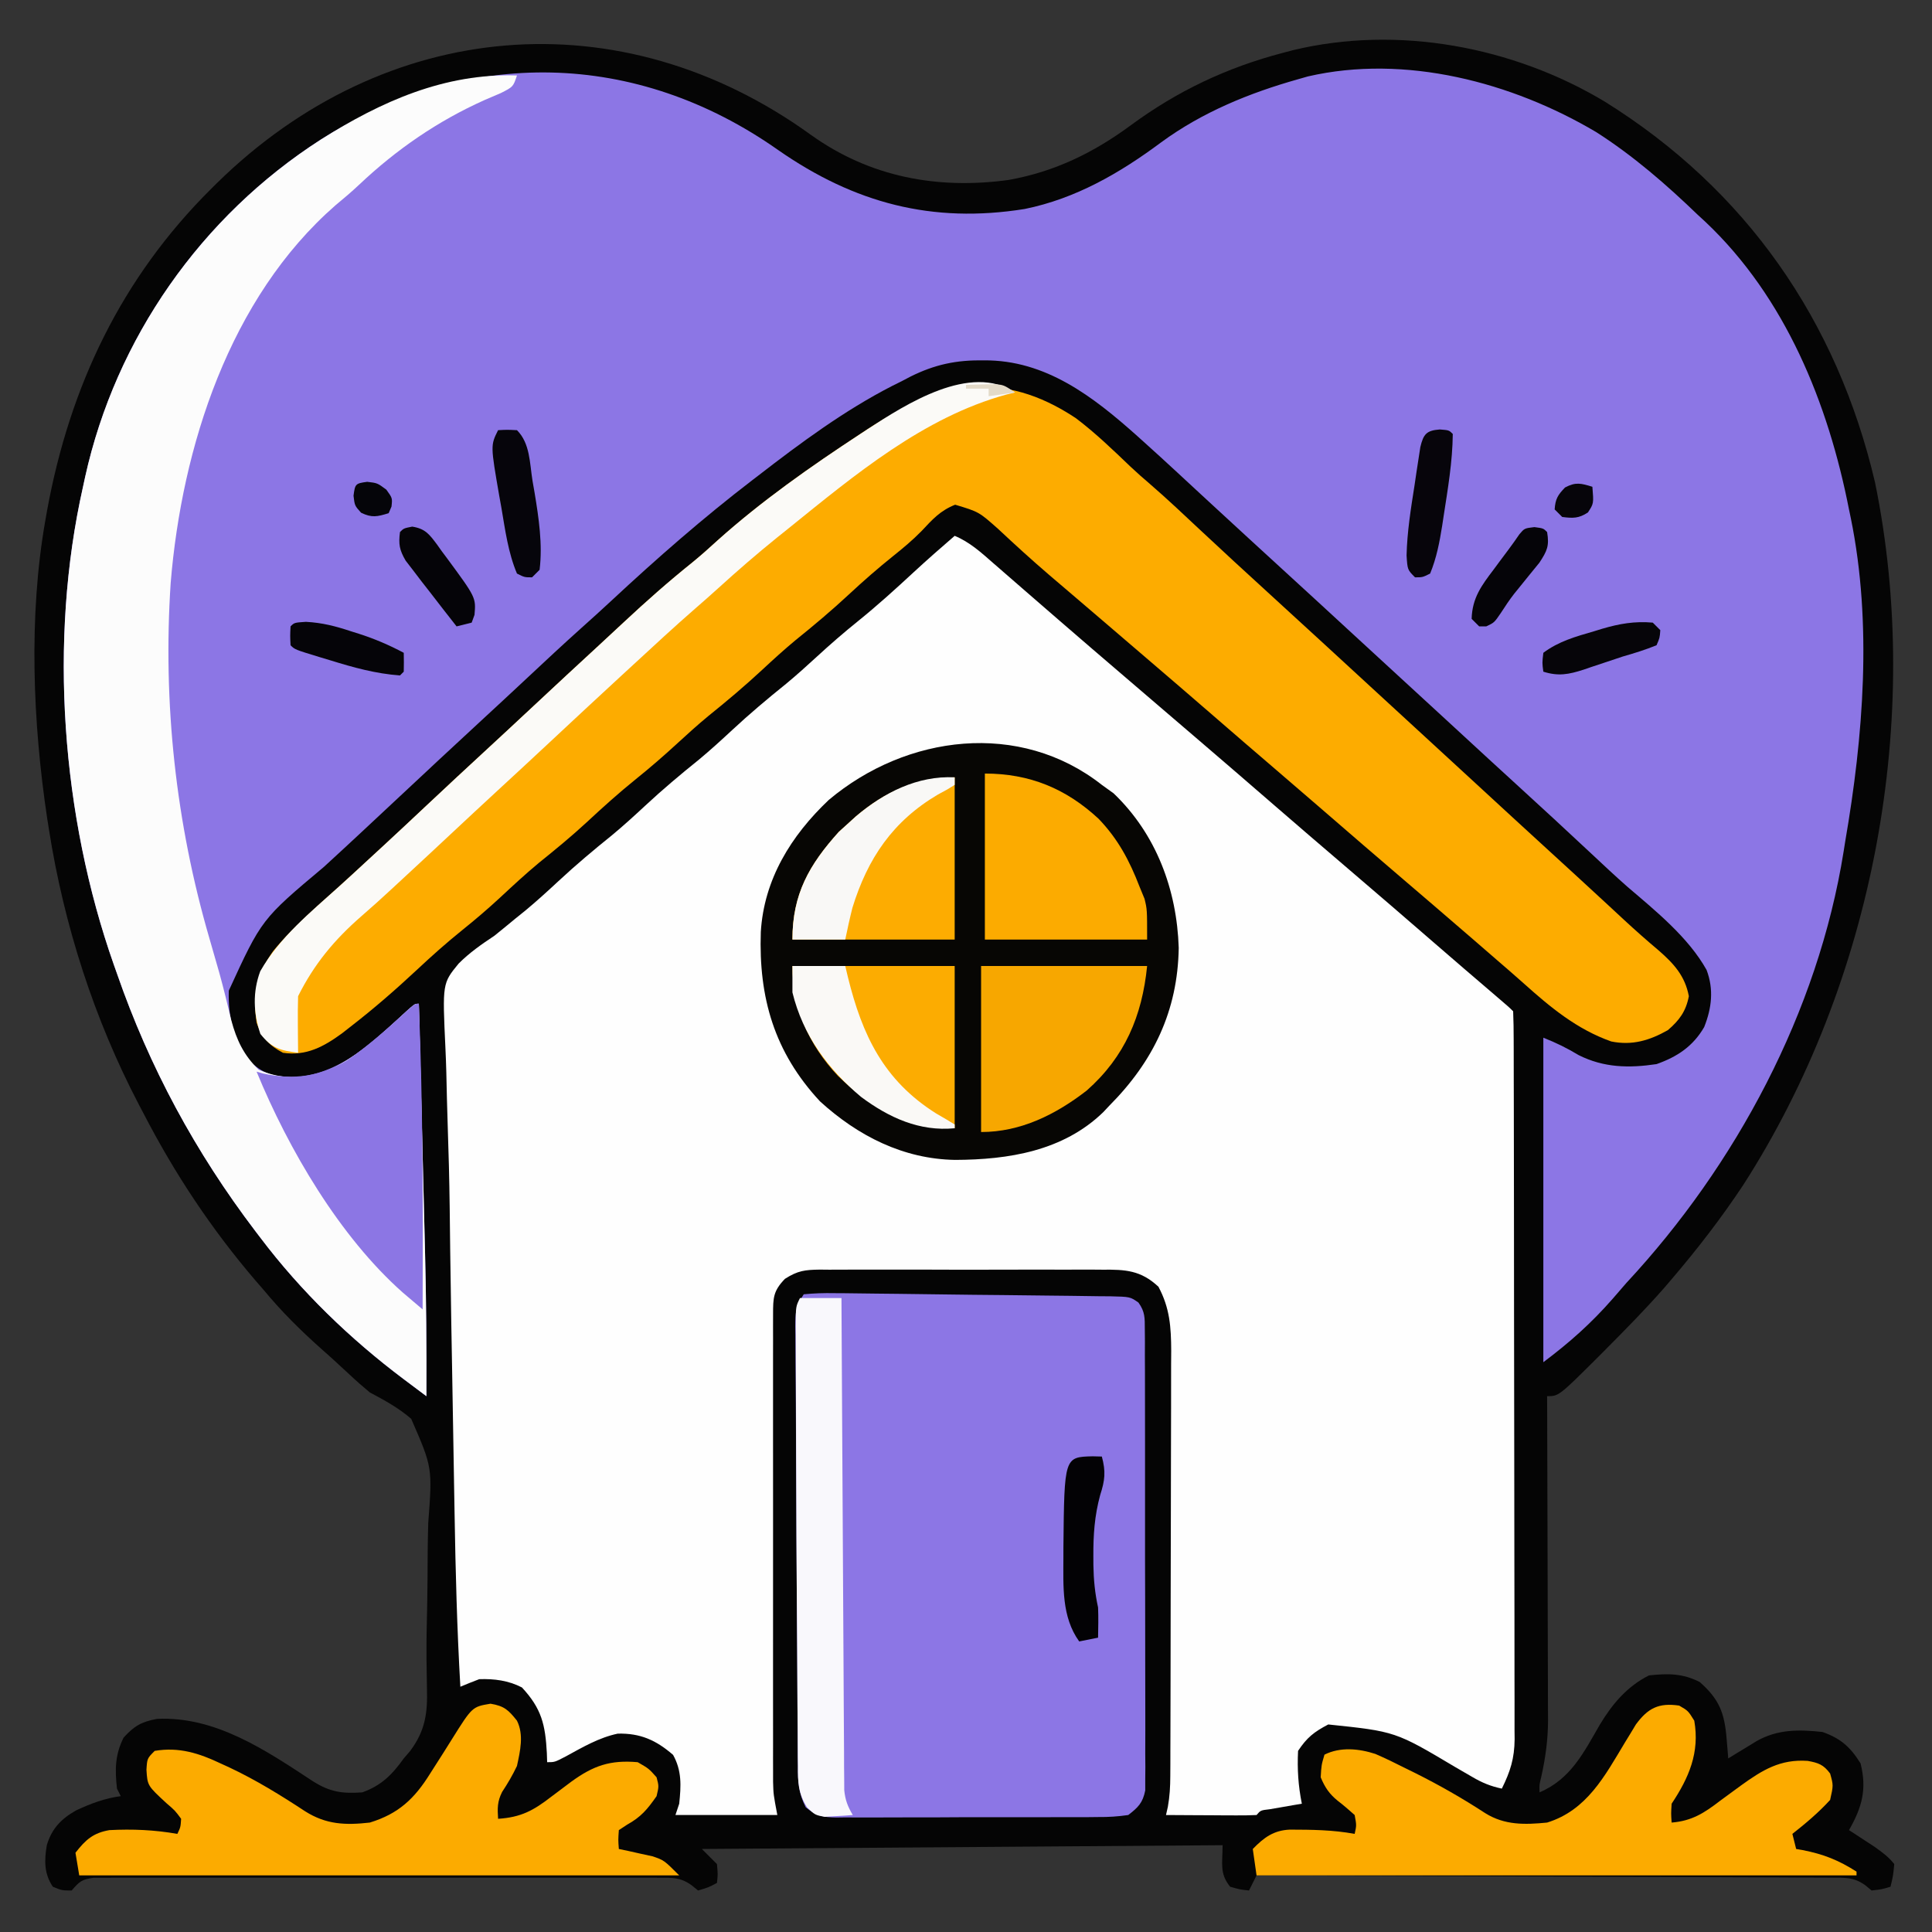 <?xml version="1.0" encoding="UTF-8"?>
<svg version="1.1" xmlns="http://www.w3.org/2000/svg" width="512" height="512">
<rect width="100%" height="100%" fill="#333333" stroke="none"/>
<path d="M0 0 C15.572 11.144 33.446 14.498 52.33 11.923 C64.527 9.755 74.814 4.741 84.751 -2.58 C97.141 -11.704 110.203 -17.868 125.063 -21.768 C125.949 -22.001 126.834 -22.234 127.747 -22.475 C155.462 -29.152 186.004 -23.431 210.28 -8.877 C247.804 14.461 271.922 49.215 281.966 92.084 C294.783 154.706 281.568 224.539 247.063 278.232 C241.268 286.983 234.883 295.255 228.063 303.232 C227.403 304.004 226.743 304.776 226.063 305.572 C221.207 311.099 216.064 316.332 210.876 321.545 C210.198 322.227 209.521 322.909 208.823 323.612 C198.168 334.232 198.168 334.232 195.063 334.232 C195.068 335.375 195.072 336.518 195.077 337.696 C195.117 348.494 195.147 359.293 195.167 370.091 C195.177 375.642 195.191 381.193 195.214 386.744 C195.236 392.106 195.248 397.468 195.253 402.83 C195.257 404.871 195.264 406.911 195.275 408.952 C195.289 411.821 195.291 414.69 195.29 417.56 C195.297 418.393 195.305 419.227 195.312 420.086 C195.294 425.3 194.635 430.1 193.493 435.189 C192.995 437.21 192.995 437.21 193.063 439.232 C201.384 435.639 204.729 428.721 209.089 421.203 C212.365 415.777 216.3 411.114 222.063 408.232 C227.074 407.682 230.96 407.671 235.501 409.982 C240.654 414.507 242.068 418.144 242.626 424.92 C242.751 426.41 242.751 426.41 242.88 427.931 C242.94 428.691 243.001 429.45 243.063 430.232 C243.75 429.811 244.437 429.389 245.145 428.955 C246.046 428.407 246.947 427.859 247.876 427.295 C249.216 426.477 249.216 426.477 250.583 425.642 C256.142 422.482 261.823 422.545 268.063 423.232 C272.882 424.938 275.435 427.224 278.126 431.545 C279.848 438.318 278.54 443.185 275.063 449.232 C275.678 449.63 276.293 450.029 276.927 450.439 C277.735 450.969 278.543 451.499 279.376 452.045 C280.176 452.567 280.977 453.089 281.802 453.627 C283.822 455.061 285.527 456.291 287.063 458.232 C286.751 461.42 286.751 461.42 286.063 464.232 C283.813 464.92 283.813 464.92 281.063 465.232 C280.481 464.752 279.899 464.272 279.299 463.777 C276.275 461.688 274.203 461.848 270.546 461.833 C269.893 461.827 269.241 461.82 268.568 461.813 C266.383 461.795 264.199 461.797 262.013 461.8 C260.446 461.791 258.879 461.78 257.312 461.769 C253.058 461.741 248.805 461.732 244.551 461.726 C240.105 461.717 235.66 461.69 231.214 461.666 C222.796 461.622 214.378 461.594 205.959 461.571 C196.375 461.544 186.791 461.5 177.207 461.454 C157.493 461.362 137.778 461.29 118.063 461.232 C117.403 462.552 116.743 463.872 116.063 465.232 C113.688 464.982 113.688 464.982 111.063 464.232 C108.198 460.685 109.063 458.137 109.063 453.232 C63.523 453.562 17.983 453.892 -28.937 454.232 C-27.617 455.552 -26.297 456.872 -24.937 458.232 C-24.687 460.982 -24.687 460.982 -24.937 463.232 C-27.187 464.42 -27.187 464.42 -29.937 465.232 C-30.519 464.762 -31.102 464.291 -31.703 463.807 C-34.722 461.679 -36.759 461.855 -40.434 461.851 C-41.084 461.847 -41.735 461.842 -42.405 461.837 C-44.583 461.825 -46.761 461.835 -48.939 461.844 C-50.501 461.84 -52.063 461.835 -53.626 461.828 C-57.867 461.814 -62.109 461.82 -66.35 461.829 C-70.786 461.837 -75.223 461.83 -79.659 461.825 C-87.108 461.82 -94.557 461.827 -102.006 461.841 C-110.623 461.857 -119.24 461.852 -127.857 461.836 C-135.252 461.822 -142.646 461.82 -150.041 461.828 C-154.459 461.833 -158.877 461.833 -163.296 461.823 C-167.448 461.815 -171.6 461.821 -175.753 461.838 C-177.279 461.842 -178.804 461.841 -180.33 461.834 C-182.409 461.826 -184.488 461.836 -186.567 461.851 C-187.731 461.852 -188.896 461.853 -190.096 461.855 C-193.275 462.277 -193.923 462.876 -195.937 465.232 C-198.499 465.232 -198.499 465.232 -200.937 464.232 C-203.277 460.721 -203.216 457.331 -202.527 453.22 C-201.21 448.783 -198.676 446.218 -194.781 444.01 C-190.929 442.219 -187.176 440.779 -182.937 440.232 C-183.267 439.572 -183.597 438.912 -183.937 438.232 C-184.489 433.195 -184.476 429.311 -182.187 424.732 C-179.399 421.635 -177.427 420.505 -173.335 419.756 C-157.891 418.997 -144.55 428.039 -132.097 436.228 C-127.505 439.14 -124.327 439.598 -118.937 439.232 C-113.838 437.397 -111.02 434.538 -107.937 430.232 C-107.394 429.602 -106.851 428.971 -106.292 428.322 C-102.242 422.943 -101.593 418.23 -101.792 411.65 C-101.822 409.856 -101.848 408.062 -101.873 406.268 C-101.887 405.3 -101.902 404.331 -101.917 403.333 C-101.945 398.89 -101.836 394.453 -101.735 390.012 C-101.638 385.142 -101.613 380.273 -101.595 375.402 C-101.573 372.897 -101.525 370.393 -101.453 367.889 C-100.335 353.131 -100.335 353.131 -105.964 340.233 C-109.333 337.317 -113.022 335.33 -116.937 333.232 C-118.711 331.764 -120.45 330.251 -122.124 328.67 C-123.3 327.587 -123.3 327.587 -124.499 326.482 C-125.304 325.74 -126.108 324.997 -126.937 324.232 C-128.329 322.995 -128.329 322.995 -129.749 321.732 C-135.233 316.844 -140.255 311.886 -144.937 306.232 C-145.672 305.385 -146.406 304.538 -147.163 303.666 C-158.91 289.962 -168.653 275.256 -176.937 259.232 C-177.346 258.455 -177.756 257.678 -178.178 256.877 C-190 234.247 -197.964 209.437 -201.937 184.232 C-202.098 183.218 -202.258 182.203 -202.424 181.157 C-206.244 155.766 -207.399 127.637 -202.937 102.232 C-202.781 101.344 -202.625 100.455 -202.464 99.539 C-196.443 66.643 -182.801 37.901 -158.937 14.232 C-158.452 13.751 -157.968 13.269 -157.469 12.773 C-112.864 -31.013 -50.467 -36.471 0 0 Z " fill="#050505" transform="translate(214.937,35.768)"/>
<path d="M0 0 C20.173 14.037 40.81 19.539 65.316 15.608 C78.83 12.866 90.556 6.083 101.475 -2.051 C112.372 -10.038 124.819 -15.125 137.761 -18.774 C138.622 -19.021 139.483 -19.267 140.371 -19.521 C166.139 -25.47 194.466 -17.988 216.761 -4.774 C226.63 1.532 235.349 9.12 243.761 17.226 C244.724 18.111 244.724 18.111 245.707 19.015 C266.916 39.041 278.26 67.161 283.761 95.226 C283.925 96.008 284.089 96.791 284.257 97.597 C289.948 125.527 287.563 155.379 282.761 183.226 C282.622 184.102 282.483 184.978 282.34 185.881 C275.559 228.34 253.822 268.991 224.761 300.226 C223.548 301.617 222.339 303.013 221.136 304.413 C215.474 310.882 209.727 316.002 202.761 321.226 C202.761 292.846 202.761 264.466 202.761 235.226 C206.327 236.652 208.939 237.932 212.136 239.851 C218.829 243.197 225.442 243.318 232.761 242.226 C238.247 240.289 242.438 237.504 245.386 232.413 C247.394 227.369 247.968 222.413 246.019 217.265 C241.187 208.623 232.542 201.639 225.105 195.284 C221.841 192.418 218.68 189.446 215.511 186.476 C208.969 180.347 202.38 174.272 195.761 168.226 C193.781 166.414 191.802 164.601 189.824 162.788 C189.085 162.111 189.085 162.111 188.331 161.42 C184.083 157.526 179.849 153.617 175.617 149.706 C172.006 146.371 168.387 143.045 164.761 139.726 C160.585 135.902 156.42 132.068 152.261 128.226 C146.11 122.542 139.938 116.881 133.761 111.226 C127.584 105.57 121.413 99.908 115.261 94.226 C114.167 93.216 113.074 92.207 111.98 91.198 C109.893 89.272 107.81 87.342 105.73 85.409 C102.762 82.657 99.771 79.931 96.761 77.226 C96.235 76.752 95.709 76.278 95.167 75.791 C83.433 65.308 70.865 55.596 54.511 55.726 C53.678 55.731 52.844 55.736 51.986 55.741 C44.733 55.944 39.129 57.721 32.761 61.226 C31.889 61.66 31.016 62.094 30.117 62.542 C17.513 69.019 5.939 77.582 -5.239 86.226 C-5.778 86.639 -6.318 87.052 -6.874 87.478 C-19.923 97.483 -32.237 108.265 -44.266 119.468 C-46.854 121.877 -49.476 124.245 -52.114 126.601 C-56.972 130.955 -61.737 135.404 -66.5 139.862 C-70.565 143.666 -74.643 147.454 -78.739 151.226 C-85.937 157.858 -93.088 164.541 -100.239 171.226 C-102.78 173.601 -105.322 175.976 -107.864 178.351 C-108.484 178.93 -109.104 179.51 -109.743 180.107 C-113.281 183.41 -116.835 186.695 -120.404 189.964 C-136.907 203.813 -136.907 203.813 -145.61 222.769 C-145.791 229.979 -144.391 235.273 -140.239 241.226 C-136.671 244.793 -133.82 245.494 -128.926 245.726 C-115.966 245.182 -107.084 236.051 -97.989 227.729 C-96.239 226.226 -96.239 226.226 -95.239 226.226 C-94.975 236.685 -94.714 247.144 -94.456 257.603 C-94.337 262.462 -94.216 267.321 -94.093 272.18 C-93.974 276.887 -93.858 281.595 -93.743 286.302 C-93.699 288.079 -93.655 289.857 -93.609 291.634 C-93.28 304.5 -93.188 317.355 -93.239 330.226 C-94.517 329.267 -95.796 328.309 -97.075 327.35 C-97.787 326.816 -98.499 326.283 -99.232 325.733 C-113.487 315.026 -126.477 302.463 -137.239 288.226 C-137.67 287.66 -138.101 287.095 -138.545 286.512 C-154.434 265.607 -166.645 243.041 -175.239 218.226 C-175.654 217.055 -175.654 217.055 -176.078 215.861 C-189.91 176.566 -193.427 129.975 -184.239 89.226 C-184.052 88.361 -183.864 87.497 -183.671 86.606 C-175.553 49.906 -152.903 17.566 -121.239 -2.774 C-82.424 -27.37 -37.625 -26.515 0 0 Z " fill="#8C76E5" transform="translate(206.239,39.774)"/>
<path d="M0 0 C4.032 1.677 7.069 4.468 10.312 7.312 C11.229 8.107 11.229 8.107 12.164 8.918 C13.458 10.041 14.751 11.165 16.042 12.292 C18.566 14.494 21.098 16.687 23.63 18.88 C24.884 19.966 26.137 21.053 27.39 22.14 C33.327 27.291 39.294 32.406 45.266 37.516 C48.764 40.509 52.258 43.506 55.752 46.502 C58.656 48.991 61.559 51.479 64.465 53.965 C71.128 59.667 77.769 65.394 84.392 71.142 C90.904 76.79 97.45 82.397 104 88 C111.81 94.681 119.603 101.38 127.364 108.118 C132.456 112.536 137.571 116.928 142.697 121.307 C146.899 124.899 146.899 124.899 148 126 C148.104 128.551 148.143 131.076 148.14 133.628 C148.145 134.841 148.145 134.841 148.149 136.078 C148.158 138.809 148.16 141.539 148.161 144.27 C148.166 146.219 148.171 148.169 148.176 150.118 C148.189 155.43 148.196 160.743 148.2 166.055 C148.203 169.372 148.207 172.689 148.212 176.007 C148.225 186.38 148.235 196.754 148.239 207.128 C148.243 219.112 148.261 231.095 148.29 243.079 C148.312 252.334 148.322 261.589 148.323 270.844 C148.324 276.375 148.33 281.906 148.348 287.436 C148.364 292.642 148.366 297.847 148.358 303.053 C148.357 304.962 148.361 306.872 148.371 308.781 C148.384 311.391 148.378 314 148.367 316.61 C148.376 317.363 148.384 318.117 148.392 318.893 C148.344 324.035 147.244 327.479 145 332 C142.057 331.382 139.786 330.449 137.199 328.926 C136.477 328.508 135.754 328.09 135.01 327.66 C134.243 327.215 133.477 326.771 132.688 326.312 C116.791 316.855 116.791 316.855 99 315 C95.197 317.005 93.382 318.427 91 322 C90.761 326.853 91.044 331.22 92 336 C91.218 336.133 90.435 336.266 89.629 336.402 C88.617 336.579 87.605 336.756 86.562 336.938 C85.553 337.112 84.544 337.286 83.504 337.465 C81.071 337.748 81.071 337.748 80 339 C78.219 339.087 76.435 339.107 74.652 339.098 C73.573 339.094 72.493 339.091 71.381 339.088 C69.676 339.075 69.676 339.075 67.938 339.062 C66.797 339.058 65.657 339.053 64.482 339.049 C61.655 339.037 58.827 339.021 56 339 C56.162 338.286 56.324 337.571 56.491 336.836 C56.994 334.032 57.131 331.477 57.14 328.631 C57.146 327.567 57.152 326.503 57.158 325.407 C57.159 324.25 57.16 323.093 57.161 321.901 C57.166 320.675 57.171 319.448 57.176 318.184 C57.188 314.827 57.196 311.469 57.2 308.111 C57.203 306.011 57.207 303.911 57.212 301.81 C57.225 295.23 57.235 288.65 57.239 282.069 C57.243 274.489 57.261 266.908 57.29 259.327 C57.312 253.457 57.322 247.587 57.323 241.717 C57.324 238.215 57.33 234.714 57.348 231.213 C57.367 227.304 57.363 223.396 57.356 219.487 C57.37 217.761 57.37 217.761 57.384 215.999 C57.351 209.648 57.02 204.656 54 199 C49.325 194.62 45.215 194.422 39.136 194.482 C38.266 194.475 37.395 194.468 36.498 194.461 C33.633 194.444 30.768 194.455 27.902 194.469 C25.905 194.466 23.908 194.462 21.911 194.457 C17.73 194.451 13.55 194.46 9.37 194.479 C4.014 194.501 -1.341 194.488 -6.697 194.464 C-10.819 194.45 -14.941 194.454 -19.063 194.465 C-21.038 194.467 -23.012 194.464 -24.987 194.455 C-27.747 194.445 -30.506 194.46 -33.266 194.482 C-34.08 194.474 -34.894 194.466 -35.733 194.458 C-39.683 194.517 -41.569 194.724 -44.983 196.907 C-48.062 200.102 -48.125 201.879 -48.127 206.211 C-48.13 207.316 -48.133 208.421 -48.136 209.559 C-48.134 210.777 -48.131 211.994 -48.129 213.249 C-48.131 214.527 -48.133 215.805 -48.135 217.122 C-48.139 220.635 -48.137 224.147 -48.134 227.66 C-48.132 231.335 -48.134 235.011 -48.136 238.686 C-48.138 244.863 -48.135 251.041 -48.13 257.218 C-48.125 264.353 -48.127 271.489 -48.132 278.625 C-48.137 284.751 -48.137 290.878 -48.135 297.004 C-48.133 300.663 -48.133 304.322 -48.136 307.981 C-48.14 312.065 -48.135 316.149 -48.129 320.233 C-48.132 322.048 -48.132 322.048 -48.136 323.899 C-48.131 325.573 -48.131 325.573 -48.127 327.281 C-48.127 328.246 -48.126 329.211 -48.126 330.206 C-48.031 333.553 -48.031 333.553 -47 339 C-55.91 339 -64.82 339 -74 339 C-73.67 338.01 -73.34 337.02 -73 336 C-72.508 331.246 -72.277 327.307 -74.625 323.062 C-79.134 319.147 -83.321 317.287 -89.285 317.43 C-94.265 318.476 -98.628 321.048 -103.059 323.469 C-106 325 -106 325 -108 325 C-108.026 324.203 -108.052 323.407 -108.078 322.586 C-108.481 315.064 -109.462 310.8 -114.688 305.188 C-118.257 303.354 -122.002 302.858 -126 303 C-127.678 303.638 -129.346 304.302 -131 305 C-131.886 289.667 -132.281 274.348 -132.535 258.992 C-132.578 256.495 -132.622 253.998 -132.665 251.501 C-132.756 246.275 -132.844 241.049 -132.93 235.823 C-133.017 230.578 -133.107 225.333 -133.2 220.088 C-133.246 217.513 -133.292 214.938 -133.338 212.363 C-133.361 211.09 -133.383 209.817 -133.407 208.506 C-133.517 202.129 -133.617 195.751 -133.692 189.373 C-133.707 188.124 -133.722 186.875 -133.737 185.588 C-133.767 183.088 -133.796 180.588 -133.825 178.088 C-133.919 170.724 -134.102 163.369 -134.361 156.01 C-134.515 151.389 -134.622 146.769 -134.721 142.147 C-134.779 140.002 -134.857 137.856 -134.959 135.712 C-135.759 118.608 -135.759 118.608 -131.465 113.366 C-128.6 110.482 -125.386 108.244 -122 106 C-120.153 104.516 -118.318 103.019 -116.5 101.5 C-115.603 100.778 -114.706 100.056 -113.781 99.312 C-110.76 96.8 -107.876 94.176 -105 91.5 C-100.412 87.231 -95.666 83.242 -90.781 79.312 C-87.76 76.8 -84.876 74.176 -82 71.5 C-77.412 67.231 -72.666 63.242 -67.781 59.312 C-64.76 56.8 -61.876 54.176 -59 51.5 C-54.39 47.21 -49.622 43.196 -44.715 39.246 C-41.893 36.912 -39.194 34.48 -36.5 32 C-32.943 28.726 -29.328 25.594 -25.562 22.562 C-20.451 18.437 -15.63 14.061 -10.816 9.598 C-7.271 6.328 -3.653 3.148 0 0 Z " fill="#FEFEFE" transform="translate(253,142)"/>
<path d="M0 0 C5.171 3.908 9.805 8.377 14.483 12.853 C16.2 14.477 17.973 16.027 19.77 17.562 C24.335 21.511 28.713 25.66 33.118 29.786 C39.003 35.298 44.942 40.749 50.895 46.188 C52.895 48.02 54.895 49.854 56.895 51.688 C59.882 54.427 62.87 57.165 65.859 59.902 C71.598 65.158 77.324 70.426 83.039 75.707 C86.65 79.042 90.269 82.368 93.895 85.688 C98.07 89.511 102.236 93.345 106.395 97.188 C112.546 102.871 118.717 108.532 124.895 114.188 C126.874 116 128.853 117.812 130.832 119.625 C131.322 120.073 131.811 120.522 132.316 120.984 C134.969 123.416 137.617 125.854 140.258 128.301 C141.099 129.08 141.099 129.08 141.958 129.875 C143.072 130.907 144.187 131.941 145.3 132.975 C148.295 135.746 151.336 138.434 154.457 141.062 C158.469 144.565 161.448 147.808 162.457 153.188 C161.707 157.186 159.919 159.598 156.895 162.188 C152.03 164.941 147.426 166.305 141.895 165.188 C132.741 161.952 125.737 156.109 118.626 149.733 C116.225 147.59 113.789 145.49 111.353 143.387 C109.449 141.743 107.55 140.095 105.652 138.445 C102.057 135.325 98.448 132.221 94.832 129.125 C94.258 128.633 93.683 128.141 93.092 127.635 C91.36 126.152 89.627 124.67 87.895 123.188 C80.074 116.498 72.272 109.789 64.5 103.043 C60.311 99.409 56.108 95.793 51.895 92.188 C47.045 88.039 42.214 83.871 37.395 79.688 C30.828 73.989 24.235 68.323 17.628 62.671 C14.134 59.681 10.642 56.687 7.151 53.692 C4.201 51.162 1.248 48.636 -1.711 46.117 C-2.905 45.099 -4.099 44.081 -5.293 43.062 C-6.162 42.321 -6.162 42.321 -7.049 41.564 C-11.673 37.6 -16.162 33.51 -20.605 29.344 C-25.689 24.832 -25.689 24.832 -31.98 22.938 C-35.936 24.52 -37.968 26.806 -40.852 29.887 C-43.222 32.306 -45.71 34.387 -48.355 36.5 C-52.419 39.761 -56.297 43.139 -60.105 46.688 C-64.693 50.957 -69.44 54.945 -74.324 58.875 C-77.346 61.387 -80.23 64.012 -83.105 66.688 C-87.715 70.977 -92.483 74.992 -97.391 78.941 C-100.212 81.276 -102.911 83.707 -105.605 86.188 C-109.162 89.462 -112.777 92.594 -116.543 95.625 C-121.079 99.283 -125.362 103.135 -129.625 107.101 C-133.712 110.882 -137.986 114.384 -142.324 117.875 C-145.877 120.829 -149.246 123.957 -152.627 127.104 C-155.838 130.075 -159.132 132.887 -162.543 135.625 C-166.728 138.991 -170.688 142.52 -174.605 146.188 C-180.24 151.448 -186.005 156.467 -192.105 161.188 C-193.277 162.104 -193.277 162.104 -194.473 163.039 C-199.307 166.569 -203.959 169.098 -210.105 168.188 C-213.724 166.314 -215.799 164.108 -217.105 160.188 C-218.215 152.721 -217.083 147.428 -212.742 141.266 C-207.568 134.933 -201.263 129.544 -195.207 124.083 C-192.816 121.926 -190.45 119.744 -188.088 117.556 C-186.533 116.116 -184.974 114.681 -183.414 113.246 C-179.623 109.75 -175.864 106.218 -172.105 102.688 C-166.75 97.658 -161.374 92.652 -155.969 87.676 C-151.831 83.864 -147.715 80.029 -143.605 76.188 C-137.854 70.813 -132.085 65.459 -126.293 60.129 C-124.117 58.125 -121.952 56.111 -119.793 54.09 C-113.9 48.585 -107.923 43.3 -101.629 38.25 C-99.339 36.378 -97.157 34.439 -94.98 32.438 C-83.278 21.945 -70.233 12.798 -57.105 4.188 C-56.463 3.764 -55.821 3.341 -55.16 2.905 C-36.215 -9.446 -19.712 -13.085 0 0 Z " fill="#FDAC00" transform="translate(285.105,110.812)"/>
<path d="M0 0 C2.798 -0.272 5.369 -0.35 8.166 -0.296 C9.432 -0.29 9.432 -0.29 10.723 -0.283 C13.523 -0.264 16.322 -0.222 19.121 -0.18 C21.062 -0.159 23.002 -0.14 24.943 -0.121 C29.014 -0.079 33.085 -0.025 37.156 0.036 C42.38 0.114 47.603 0.164 52.827 0.207 C56.836 0.243 60.845 0.292 64.853 0.346 C66.78 0.371 68.706 0.39 70.632 0.406 C73.323 0.43 76.014 0.472 78.705 0.52 C79.904 0.525 79.904 0.525 81.128 0.53 C86.507 0.654 86.507 0.654 88.704 2.197 C90.464 4.646 90.38 6.265 90.388 9.269 C90.398 10.361 90.407 11.454 90.418 12.579 C90.413 13.777 90.409 14.976 90.404 16.211 C90.411 17.473 90.418 18.735 90.425 20.035 C90.443 23.498 90.442 26.96 90.436 30.423 C90.433 33.313 90.439 36.204 90.445 39.094 C90.459 45.912 90.457 52.73 90.446 59.549 C90.435 66.584 90.449 73.619 90.475 80.654 C90.498 86.693 90.504 92.732 90.498 98.771 C90.495 102.379 90.497 105.986 90.515 109.593 C90.533 113.616 90.519 117.637 90.502 121.66 C90.511 122.856 90.521 124.053 90.531 125.286 C90.516 126.928 90.516 126.928 90.501 128.604 C90.501 130.03 90.501 130.03 90.501 131.486 C89.845 134.779 88.63 135.969 86 138 C83.199 138.4 80.79 138.558 77.99 138.533 C77.187 138.542 76.383 138.551 75.555 138.56 C72.901 138.582 70.248 138.575 67.594 138.566 C65.748 138.572 63.903 138.578 62.057 138.585 C58.19 138.596 54.323 138.591 50.457 138.576 C45.5 138.559 40.544 138.583 35.587 138.618 C31.776 138.64 27.966 138.638 24.155 138.63 C22.327 138.629 20.5 138.636 18.672 138.651 C16.117 138.668 13.564 138.654 11.01 138.631 C9.877 138.649 9.877 138.649 8.721 138.667 C5.147 138.602 3.316 138.261 0.534 135.959 C-1.386 132.256 -1.574 129.097 -1.546 125.021 C-1.556 124.229 -1.567 123.438 -1.577 122.622 C-1.607 119.994 -1.608 117.367 -1.609 114.738 C-1.624 112.873 -1.641 111.008 -1.659 109.143 C-1.703 104.199 -1.723 99.255 -1.738 94.311 C-1.757 89.45 -1.8 84.589 -1.84 79.729 C-1.908 71.066 -1.947 62.404 -1.971 53.741 C-1.987 47.782 -2.02 41.824 -2.063 35.866 C-2.09 31.944 -2.109 28.022 -2.126 24.099 C-2.136 22.241 -2.149 20.383 -2.165 18.525 C-2.188 15.967 -2.197 13.41 -2.204 10.852 C-2.214 10.096 -2.223 9.34 -2.233 8.561 C-2.229 4.814 -2.135 3.202 0 0 Z " fill="#8C76E5" transform="translate(213,343)"/>
<path d="M0 0 C-1 3 -1 3 -4.254 4.656 C-5.688 5.276 -7.124 5.89 -8.562 6.5 C-20.999 12.07 -31.932 19.599 -41.84 28.961 C-43.852 30.86 -45.93 32.614 -48.062 34.375 C-76.195 58.934 -88.804 98.482 -91.769 134.489 C-93.864 166.281 -90.425 198.073 -81.5 228.688 C-80.905 230.753 -80.311 232.82 -79.719 234.887 C-79.432 235.889 -79.144 236.892 -78.848 237.925 C-77.71 242.051 -76.7 246.204 -75.71 250.368 C-74.272 255.696 -72.397 259.637 -68.438 263.5 C-62.866 265.931 -57.462 265.954 -51.605 264.34 C-42.719 260.745 -35.724 253.885 -28.75 247.504 C-27 246 -27 246 -26 246 C-25.736 256.459 -25.475 266.918 -25.218 277.378 C-25.098 282.236 -24.977 287.095 -24.854 291.954 C-24.735 296.662 -24.619 301.369 -24.504 306.076 C-24.461 307.854 -24.416 309.631 -24.37 311.408 C-24.041 324.275 -23.949 337.13 -24 350 C-25.279 349.042 -26.557 348.083 -27.836 347.125 C-28.548 346.591 -29.26 346.057 -29.994 345.507 C-44.248 334.8 -57.238 322.237 -68 308 C-68.431 307.435 -68.862 306.869 -69.307 306.287 C-85.195 285.382 -97.407 262.815 -106 238 C-106.415 236.83 -106.415 236.83 -106.839 235.636 C-120.671 196.341 -124.189 149.749 -115 109 C-114.813 108.136 -114.626 107.271 -114.433 106.38 C-106.314 69.68 -83.664 37.34 -52 17 C-36.056 6.897 -19.151 -0.644 0 0 Z " fill="#FCFCFC" transform="translate(137,20)"/>
<path d="M0 0 C1.031 0.743 2.062 1.485 3.125 2.25 C14.424 13.058 19.883 27.799 20.375 43.188 C20.123 59.921 13.611 73.328 2 85 C1.469 85.566 0.938 86.132 0.391 86.715 C-10.236 97.04 -24.737 99.335 -38.892 99.385 C-52.574 99.166 -64.622 93.054 -74.688 83.875 C-86.826 70.832 -90.967 56.344 -90.379 39.008 C-89.549 25.05 -82.381 13.478 -72.375 3.996 C-51.749 -13.339 -21.737 -17.096 0 0 Z " fill="#070604" transform="translate(292,208)"/>
<path d="M0 0 C3.633 0.606 4.741 1.656 7 4.5 C8.873 8.245 7.858 12.521 7 16.5 C5.838 18.938 4.549 21.144 3.059 23.395 C1.791 25.916 1.81 27.714 2 30.5 C8.062 30.112 11.378 28.308 16.125 24.625 C17.314 23.73 18.504 22.837 19.695 21.945 C20.256 21.523 20.817 21.101 21.395 20.666 C27.244 16.416 31.714 14.861 39 15.5 C41.938 17.188 41.938 17.188 44 19.5 C44.625 21.875 44.625 21.875 44 24.5 C41.554 27.994 39.906 29.996 36.188 32.062 C35.466 32.537 34.744 33.011 34 33.5 C33.818 36.06 33.818 36.06 34 38.5 C34.82 38.67 35.64 38.84 36.484 39.016 C37.562 39.258 38.64 39.5 39.75 39.75 C41.351 40.098 41.351 40.098 42.984 40.453 C46 41.5 46 41.5 50 45.5 C-2.47 45.5 -54.94 45.5 -109 45.5 C-109.33 43.52 -109.66 41.54 -110 39.5 C-107.311 36.043 -105.287 34.238 -101 33.5 C-94.918 33.183 -88.993 33.435 -83 34.5 C-82.145 32.723 -82.145 32.723 -82 30.5 C-83.607 28.323 -83.607 28.323 -85.875 26.375 C-90.924 21.713 -90.924 21.713 -91.188 17.5 C-91 14.5 -91 14.5 -89 12.5 C-82.539 11.411 -77.207 13.132 -71.438 15.875 C-70.672 16.226 -69.906 16.576 -69.117 16.938 C-62.115 20.243 -55.622 24.249 -49.16 28.496 C-43.571 32.04 -38.467 32.228 -32 31.5 C-24.352 29.162 -20.129 25.141 -16 18.5 C-14.862 16.71 -13.72 14.923 -12.576 13.136 C-11.792 11.904 -11.014 10.667 -10.246 9.424 C-4.85 0.808 -4.85 0.808 0 0 Z " fill="#FCAB00" transform="translate(130,451.5)"/>
<path d="M0 0 C2.375 1.375 2.375 1.375 4 4 C5.48 12.413 2.594 19.109 -2 26 C-2.167 28.625 -2.167 28.625 -2 31 C3.37 30.576 6.66 28.448 10.812 25.25 C12.05 24.338 13.29 23.429 14.531 22.523 C15.127 22.087 15.722 21.651 16.336 21.202 C22.075 17.056 26.788 14.157 34.047 14.652 C36.888 15.158 38.258 15.652 40 18 C40.875 21.125 40.875 21.125 40 25 C36.941 28.352 33.561 31.196 30 34 C30.33 35.32 30.66 36.64 31 38 C31.853 38.147 31.853 38.147 32.723 38.297 C38.229 39.363 42.273 40.983 47 44 C47 44.33 47 44.66 47 45 C-5.47 45 -57.94 45 -112 45 C-112.33 42.69 -112.66 40.38 -113 38 C-110.027 34.947 -107.49 33.071 -103.207 32.867 C-97.372 32.881 -91.744 32.931 -86 34 C-85.496 31.713 -85.496 31.713 -86 29 C-87.453 27.709 -88.914 26.423 -90.461 25.246 C-92.724 23.414 -93.888 21.682 -95 19 C-94.812 15.75 -94.812 15.75 -94 13 C-89.79 10.895 -84.867 11.392 -80.506 12.812 C-77.869 13.956 -75.311 15.196 -72.75 16.5 C-71.836 16.95 -70.921 17.4 -69.979 17.863 C-63.557 21.072 -57.409 24.583 -51.398 28.504 C-46.233 31.726 -40.911 31.582 -35 31 C-24.471 27.744 -19.721 18.667 -14.373 9.773 C-13.867 8.948 -13.361 8.123 -12.84 7.273 C-12.39 6.525 -11.94 5.777 -11.476 5.005 C-8.271 0.652 -5.41 -0.789 0 0 Z " fill="#FCAB00" transform="translate(445,452)"/>
<path d="M0 0 C-1.129 0.277 -1.129 0.277 -2.281 0.559 C-24.228 6.551 -42.584 21.943 -60 36 C-61.466 37.174 -61.466 37.174 -62.961 38.371 C-68.347 42.724 -73.556 47.229 -78.676 51.891 C-80.72 53.746 -82.788 55.568 -84.875 57.375 C-90.346 62.144 -95.664 67.081 -101 72 C-102.044 72.961 -103.089 73.922 -104.133 74.883 C-110.585 80.825 -117.005 86.799 -123.413 92.788 C-127.954 97.031 -132.515 101.251 -137.086 105.461 C-141.24 109.291 -145.372 113.142 -149.5 117 C-153.681 120.907 -157.864 124.81 -162.068 128.692 C-163.141 129.683 -164.213 130.676 -165.284 131.67 C-167.898 134.091 -170.534 136.475 -173.23 138.805 C-180.396 145.053 -185.734 151.468 -190 160 C-190.072 162.552 -190.093 165.075 -190.062 167.625 C-190.058 168.331 -190.053 169.038 -190.049 169.766 C-190.037 171.51 -190.019 173.255 -190 175 C-194.735 174.365 -196.964 173.823 -200 170 C-201.848 164.457 -202.085 158.929 -200.035 153.395 C-194.907 144.404 -186.7 137.747 -179.101 130.896 C-176.711 128.739 -174.345 126.557 -171.983 124.369 C-170.428 122.929 -168.868 121.493 -167.309 120.059 C-163.517 116.562 -159.759 113.031 -156 109.5 C-150.645 104.47 -145.269 99.464 -139.863 94.488 C-135.725 90.677 -131.61 86.842 -127.5 83 C-121.749 77.625 -115.979 72.272 -110.188 66.941 C-108.012 64.938 -105.846 62.924 -103.688 60.902 C-97.794 55.397 -91.818 50.113 -85.523 45.062 C-83.233 43.191 -81.052 41.252 -78.875 39.25 C-67.172 28.757 -54.128 19.611 -41 11 C-40.358 10.577 -39.716 10.153 -39.054 9.717 C-28.856 3.069 -11.818 -7.879 0 0 Z " fill="#FBFAF7" transform="translate(269,104)"/>
<path d="M0 0 C1.093 27.001 1.11 53.98 1 81 C-0.113 80.059 -1.225 79.116 -2.335 78.173 C-2.955 77.648 -3.574 77.123 -4.212 76.582 C-21.004 61.726 -34.556 38.56 -43 18 C-42.17 18.238 -42.17 18.238 -41.324 18.48 C-33.254 20.284 -26.035 19.274 -19 15 C-13.177 10.993 -7.958 6.269 -2.75 1.504 C-1 0 -1 0 0 0 Z " fill="#8C76E4" transform="translate(111,266)"/>
<path d="M0 0 C3.63 0 7.26 0 11 0 C11.008 1.657 11.016 3.315 11.025 5.022 C11.102 20.62 11.19 36.218 11.288 51.816 C11.338 59.835 11.384 67.855 11.422 75.875 C11.455 82.864 11.495 89.853 11.543 96.842 C11.568 100.544 11.59 104.245 11.603 107.946 C11.619 112.076 11.649 116.207 11.681 120.337 C11.683 121.566 11.685 122.795 11.688 124.062 C11.699 125.187 11.71 126.311 11.722 127.47 C11.727 128.447 11.733 129.424 11.738 130.431 C12.008 133.078 12.651 134.729 14 137 C12.419 137.136 10.835 137.232 9.25 137.312 C8.368 137.371 7.487 137.429 6.578 137.488 C4 137 4 137 1.873 134.968 C-0.463 131.267 -0.575 128.263 -0.546 124.021 C-0.556 123.229 -0.567 122.438 -0.577 121.622 C-0.607 118.994 -0.608 116.367 -0.609 113.738 C-0.624 111.873 -0.641 110.008 -0.659 108.143 C-0.703 103.199 -0.723 98.255 -0.738 93.311 C-0.757 88.45 -0.8 83.589 -0.84 78.729 C-0.922 68.135 -0.962 57.541 -0.991 46.947 C-1 43.932 -1.012 40.916 -1.025 37.9 C-1.045 32.948 -1.06 27.996 -1.071 23.045 C-1.076 21.18 -1.082 19.315 -1.09 17.45 C-1.1 14.885 -1.104 12.32 -1.106 9.755 C-1.113 8.613 -1.113 8.613 -1.12 7.448 C-1.114 2.229 -1.114 2.229 0 0 Z " fill="#F9F8FC" transform="translate(212,344)"/>
<path d="M0 0 C11.843 0 21.484 3.956 30.156 12 C35.319 17.394 38.327 23.073 41 30 C41.433 31.052 41.866 32.104 42.312 33.188 C43 36 43 36 43 44 C28.81 44 14.62 44 0 44 C0 29.48 0 14.96 0 0 Z " fill="#FCAB00" transform="translate(261,205)"/>
<path d="M0 0 C14.52 0 29.04 0 44 0 C42.679 13.214 38.112 24.063 28 33 C19.789 39.361 10.517 44 0 44 C0 29.48 0 14.96 0 0 Z " fill="#F7A700" transform="translate(260,256)"/>
<path d="M0 0 C14.19 0 28.38 0 43 0 C43 14.19 43 28.38 43 43 C30.105 43 21.181 37.963 12.066 29.125 C4.365 20.91 0 11.236 0 0 Z " fill="#FCAC01" transform="translate(210,256)"/>
<path d="M0 0 C0 14.19 0 28.38 0 43 C-14.19 43 -28.38 43 -43 43 C-43 30.948 -38.571 23.173 -30.688 14.438 C-29.801 13.633 -28.914 12.829 -28 12 C-27.388 11.444 -26.775 10.889 -26.145 10.316 C-18.494 3.836 -10.076 0 0 0 Z " fill="#FDAC01" transform="translate(253,206)"/>
<path d="M0 0 C4.62 0 9.24 0 14 0 C14.231 0.967 14.461 1.934 14.699 2.93 C18.49 18.3 24.147 30.287 38.062 39.062 C39.002 39.61 39.942 40.158 40.91 40.723 C41.6 41.144 42.289 41.566 43 42 C43 42.33 43 42.66 43 43 C33.665 43.898 25.611 40.211 18.188 34.688 C9.38 27.297 2.771 18.334 0 7 C0 4.69 0 2.38 0 0 Z " fill="#FAF9F6" transform="translate(210,256)"/>
<path d="M0 0 C0 0.66 0 1.32 0 2 C-1.871 3.191 -1.871 3.191 -4.438 4.562 C-16.357 11.583 -23.059 21.445 -27.098 34.566 C-27.807 37.36 -28.415 40.178 -29 43 C-33.62 43 -38.24 43 -43 43 C-43 30.948 -38.571 23.173 -30.688 14.438 C-29.801 13.633 -28.914 12.829 -28 12 C-27.388 11.444 -26.775 10.889 -26.145 10.316 C-18.75 4.053 -9.865 -0.488 0 0 Z " fill="#F9F8F6" transform="translate(253,206)"/>
<path d="M0 0 C1.207 0.031 1.207 0.031 2.438 0.062 C3.514 4.032 3.26 6.368 2 10.25 C0.5 15.757 0.159 20.834 0.188 26.5 C0.191 27.269 0.194 28.038 0.198 28.831 C0.262 32.711 0.607 36.261 1.438 40.062 C1.554 42.739 1.483 45.381 1.438 48.062 C-1.038 48.557 -1.038 48.557 -3.562 49.062 C-8.265 42.52 -7.758 34.448 -7.75 26.688 C-7.749 25.853 -7.748 25.018 -7.748 24.157 C-7.509 0.183 -7.509 0.183 0 0 Z " fill="#030205" transform="translate(289.562,385.938)"/>
<path d="M0 0 C2.438 0.188 2.438 0.188 3.438 1.188 C3.382 8.511 2.112 15.837 1 23.062 C0.817 24.275 0.817 24.275 0.63 25.511 C-0.069 29.892 -0.862 34.061 -2.562 38.188 C-4.562 39.188 -4.562 39.188 -6.562 39.188 C-8.562 37.188 -8.562 37.188 -8.805 33.402 C-8.661 27.116 -7.663 20.951 -6.688 14.75 C-6.513 13.567 -6.339 12.385 -6.16 11.166 C-5.986 10.04 -5.812 8.914 -5.633 7.754 C-5.476 6.732 -5.319 5.711 -5.157 4.658 C-4.337 1.25 -3.544 0.259 0 0 Z " fill="#07050B" transform="translate(381.562,113.812)"/>
<path d="M0 0 C2.375 -0.125 2.375 -0.125 5 0 C8.494 3.494 8.359 8.689 9.125 13.438 C9.307 14.481 9.489 15.524 9.676 16.6 C10.783 23.305 11.822 30.204 11 37 C10.34 37.66 9.68 38.32 9 39 C7 39 7 39 5 38 C2.659 32.46 1.885 26.456 0.875 20.562 C0.693 19.551 0.511 18.54 0.324 17.498 C-2.013 4.027 -2.013 4.027 0 0 Z " fill="#06050B" transform="translate(132,114)"/>
<path d="M0 0 C0.66 0.66 1.32 1.32 2 2 C1.848 4.035 1.848 4.035 1 6 C-2.011 7.215 -4.887 8.108 -8 9 C-9.329 9.439 -10.655 9.883 -11.98 10.332 C-13.404 10.805 -14.827 11.278 -16.25 11.75 C-16.935 11.985 -17.62 12.22 -18.326 12.463 C-22.257 13.733 -25.023 14.264 -29 13 C-29.312 10.688 -29.312 10.688 -29 8 C-24.959 4.963 -20.411 3.697 -15.625 2.312 C-14.895 2.088 -14.166 1.863 -13.414 1.631 C-8.85 0.29 -4.804 -0.42 0 0 Z " fill="#060509" transform="translate(438,165)"/>
<path d="M0 0 C4.355 0.229 7.896 1.155 12.004 2.52 C13.026 2.84 13.026 2.84 14.068 3.166 C18.235 4.507 22.065 6.145 25.941 8.207 C25.984 9.873 25.982 11.541 25.941 13.207 C25.611 13.537 25.281 13.867 24.941 14.207 C18.508 13.735 12.647 12.11 6.504 10.207 C5.14 9.797 5.14 9.797 3.748 9.379 C-2.918 7.348 -2.918 7.348 -4.059 6.207 C-4.184 3.707 -4.184 3.707 -4.059 1.207 C-3.059 0.207 -3.059 0.207 0 0 Z " fill="#050408" transform="translate(81.059,164.793)"/>
<path d="M0 0 C3.44 0.551 4.508 1.999 6.553 4.721 C6.97 5.309 7.387 5.898 7.816 6.504 C8.448 7.346 8.448 7.346 9.092 8.205 C16.894 18.79 16.894 18.79 16.504 23.379 C16.256 24.06 16.009 24.74 15.754 25.441 C14.434 25.771 13.114 26.101 11.754 26.441 C9.397 23.459 7.072 20.453 4.754 17.441 C3.642 16.02 3.642 16.02 2.508 14.57 C1.785 13.62 1.061 12.67 0.316 11.691 C-0.363 10.81 -1.042 9.928 -1.742 9.02 C-3.399 6.179 -3.658 4.671 -3.246 1.441 C-2.246 0.441 -2.246 0.441 0 0 Z " fill="#050408" transform="translate(109.246,139.559)"/>
<path d="M0 0 C2.375 0.312 2.375 0.312 3.375 1.312 C3.986 4.985 3.402 6.272 1.328 9.434 C0.439 10.549 -0.462 11.654 -1.375 12.75 C-2.267 13.851 -3.158 14.954 -4.047 16.059 C-4.482 16.595 -4.917 17.131 -5.366 17.683 C-6.611 19.295 -7.721 20.946 -8.82 22.66 C-10.625 25.312 -10.625 25.312 -12.75 26.312 C-13.369 26.312 -13.988 26.312 -14.625 26.312 C-15.285 25.652 -15.945 24.992 -16.625 24.312 C-16.479 18.764 -13.972 15.432 -10.75 11.188 C-10.303 10.58 -9.855 9.973 -9.395 9.348 C-8.531 8.179 -7.661 7.015 -6.784 5.857 C-5.813 4.563 -4.885 3.236 -3.969 1.902 C-2.625 0.312 -2.625 0.312 0 0 Z " fill="#050408" transform="translate(406.625,139.688)"/>
<path d="M0 0 C0.361 4.449 0.361 4.449 -1.188 6.812 C-3.614 8.402 -5.154 8.365 -8 8 C-8.66 7.34 -9.32 6.68 -10 6 C-9.822 3.246 -9.173 2.179 -7.25 0.188 C-4.4 -1.317 -3.019 -0.923 0 0 Z " fill="#06050A" transform="translate(422,129)"/>
<path d="M0 0 C2.688 0.312 2.688 0.312 5.062 2.062 C6.688 4.312 6.688 4.312 6.438 6.562 C6.19 7.14 5.942 7.718 5.688 8.312 C2.675 9.233 1.26 9.591 -1.625 8.188 C-3.312 6.312 -3.312 6.312 -3.625 3.688 C-3.212 0.55 -3.129 0.423 0 0 Z " fill="#050509" transform="translate(97.312,127.688)"/>
<path d="M0 0 C1.604 -0.054 3.208 -0.093 4.812 -0.125 C5.706 -0.148 6.599 -0.171 7.52 -0.195 C10 0 10 0 13 2 C10.69 2.33 8.38 2.66 6 3 C6 2.34 6 1.68 6 1 C4.02 1 2.04 1 0 1 C0 0.67 0 0.34 0 0 Z " fill="#E3DAC8" transform="translate(256,102)"/>
</svg>
